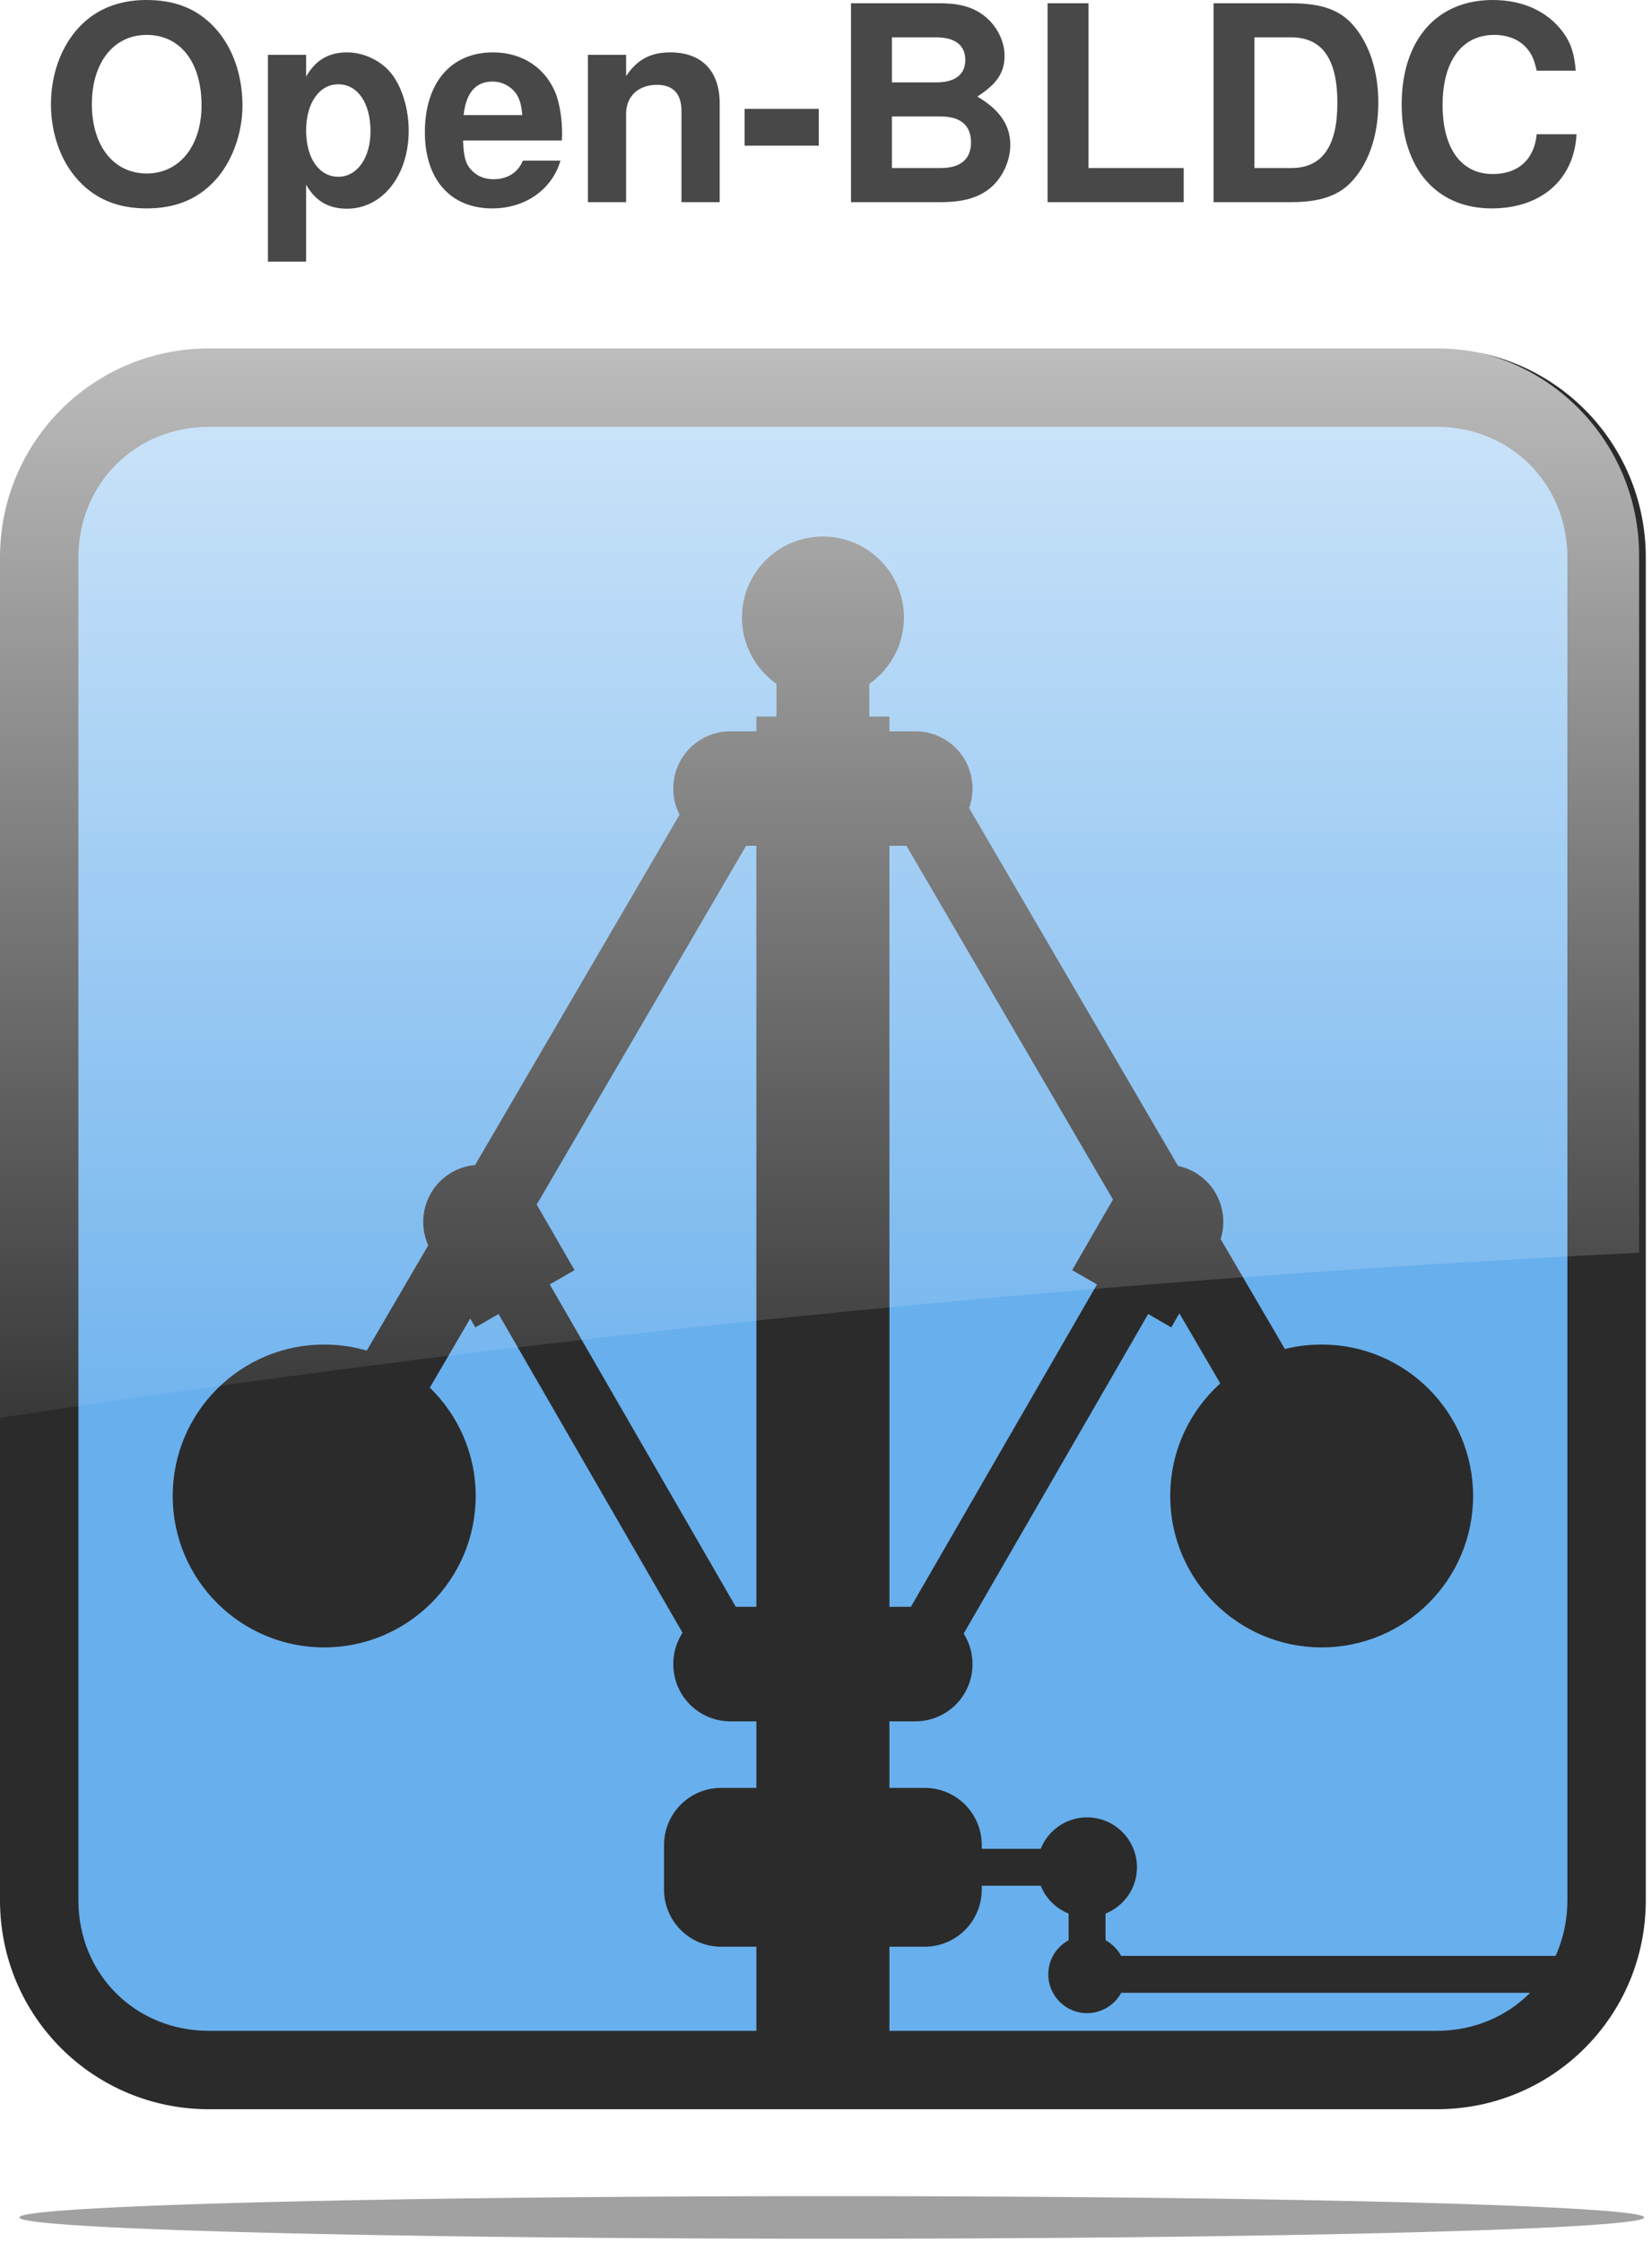 <?xml version="1.0" encoding="UTF-8" standalone="no"?>
<!-- Created with Inkscape (http://www.inkscape.org/) -->
<svg
   xmlns:dc="http://purl.org/dc/elements/1.1/"
   xmlns:cc="http://creativecommons.org/ns#"
   xmlns:rdf="http://www.w3.org/1999/02/22-rdf-syntax-ns#"
   xmlns:svg="http://www.w3.org/2000/svg"
   xmlns="http://www.w3.org/2000/svg"
   xmlns:xlink="http://www.w3.org/1999/xlink"
   xmlns:sodipodi="http://sodipodi.sourceforge.net/DTD/sodipodi-0.dtd"
   xmlns:inkscape="http://www.inkscape.org/namespaces/inkscape"
   width="131.964"
   height="179.12"
   id="svg2473"
   sodipodi:version="0.32"
   inkscape:version="0.46"
   inkscape:export-filename="/Users/esdentem/projects/open-bldc/open-bldc-logo.png"
   inkscape:export-xdpi="70.246582"
   inkscape:export-ydpi="70.246582"
   sodipodi:docname="open-bldc-logo-wiki.svg"
   inkscape:output_extension="org.inkscape.output.svg.inkscape"
   version="1.0">
  <defs
     id="defs3">
    <linearGradient
       inkscape:collect="always"
       id="linearGradient3648">
      <stop
         style="stop-color:#ffffff;stop-opacity:1;"
         offset="0"
         id="stop3650" />
      <stop
         style="stop-color:#ffffff;stop-opacity:0;"
         offset="1"
         id="stop3652" />
    </linearGradient>
    <linearGradient
       inkscape:collect="always"
       xlink:href="#linearGradient3648"
       id="linearGradient3772"
       gradientUnits="userSpaceOnUse"
       x1="3304.286"
       y1="766.648"
       x2="3304.286"
       y2="1210.97" />
    <filter
       inkscape:collect="always"
       id="filter3718"
       x="-0.049"
       width="1.097"
       y="-1.071"
       height="3.142">
      <feGaussianBlur
         inkscape:collect="always"
         stdDeviation="9.017"
         id="feGaussianBlur3720" />
    </filter>
    <inkscape:perspective
       sodipodi:type="inkscape:persp3d"
       inkscape:vp_x="0 : 526.18109 : 1"
       inkscape:vp_y="0 : 1000 : 0"
       inkscape:vp_z="744.09448 : 526.18109 : 1"
       inkscape:persp3d-origin="372.04724 : 350.78739 : 1"
       id="perspective2479" />
  </defs>
  <sodipodi:namedview
     inkscape:document-units="mm"
     id="base"
     pagecolor="#ffffff"
     bordercolor="#666666"
     borderopacity="1.0"
     inkscape:pageopacity="0.0"
     inkscape:pageshadow="2"
     inkscape:zoom="1.24"
     inkscape:cx="53.1169"
     inkscape:cy="99.720249"
     inkscape:current-layer="layer1"
     showgrid="false"
     inkscape:window-width="958"
     inkscape:window-height="1179"
     inkscape:window-x="1920"
     inkscape:window-y="19" />
  <g
     inkscape:label="Layer 1"
     inkscape:groupmode="layer"
     id="layer1"
     transform="translate(-288.304,-266.028)">
    <rect
       style="opacity:1;fill:#68afed;fill-opacity:1;stroke:none;stroke-width:1;stroke-linecap:butt;stroke-linejoin:round;stroke-miterlimit:4;stroke-dasharray:none;stroke-opacity:1"
       id="rect3754"
       width="124.791"
       height="133.138"
       x="291.347"
       y="-431.172"
       rx="12.103"
       ry="12.103"
       transform="scale(1,-1)" />
    <path
       sodipodi:nodetypes="ccccccccccccccccccccccssccccccsscccccccscccccssssccsccscccccssscccccsccsccsssscccccsccccccccccccccccccccccccccccc"
       id="path3756"
       d="M 305.002,293.862 C 295.753,293.862 288.304,301.311 288.304,310.56 L 288.304,417.835 C 288.304,427.084 295.753,434.524 305.002,434.524 L 403.074,434.524 C 412.323,434.524 419.772,427.084 419.772,417.835 L 419.772,310.56 C 419.772,301.311 412.323,293.862 403.074,293.862 L 305.002,293.862 z M 305.002,300.125 L 403.074,300.125 C 408.961,300.125 413.509,304.673 413.509,310.56 L 413.509,417.835 C 413.509,423.722 408.965,428.261 403.074,428.261 L 359.352,428.261 L 359.352,421.542 L 362.154,421.542 C 364.689,421.542 366.728,419.502 366.728,416.968 L 366.728,416.666 L 371.439,416.666 C 371.843,417.68 372.654,418.489 373.667,418.894 L 373.667,421.024 C 372.701,421.549 372.042,422.569 372.042,423.745 C 372.042,425.456 373.426,426.849 375.137,426.849 C 376.313,426.849 377.342,426.19 377.867,425.224 L 413.694,425.224 L 413.694,422.275 L 377.867,422.275 C 377.58,421.748 377.143,421.311 376.616,421.024 L 376.616,418.894 C 378.084,418.307 379.127,416.873 379.127,415.196 C 379.127,412.997 377.336,411.207 375.137,411.207 C 373.46,411.207 372.027,412.249 371.439,413.717 L 366.728,413.717 L 366.728,413.425 C 366.728,410.891 364.689,408.851 362.154,408.851 L 359.352,408.851 L 359.352,403.538 L 361.415,403.538 C 363.949,403.538 365.989,401.498 365.989,398.964 C 365.989,398.066 365.73,397.231 365.286,396.526 L 380.021,370.999 L 381.866,372.067 L 382.514,370.944 L 385.782,376.541 C 383.324,378.756 381.783,381.967 381.783,385.534 C 381.783,392.213 387.201,397.631 393.88,397.631 C 400.559,397.631 405.977,392.213 405.977,385.534 C 405.977,378.855 400.559,373.437 393.88,373.437 C 392.866,373.437 391.882,373.557 390.941,373.793 L 385.81,365.01 C 386.443,363.007 385.635,360.774 383.737,359.678 C 383.309,359.431 382.862,359.265 382.404,359.167 L 365.715,330.573 C 365.89,330.087 365.989,329.568 365.989,329.021 C 365.989,326.486 363.949,324.447 361.415,324.447 L 359.352,324.447 L 359.352,323.269 L 357.745,323.269 L 357.745,320.658 C 359.414,319.487 360.511,317.546 360.511,315.353 C 360.511,311.782 357.609,308.889 354.038,308.889 C 350.467,308.889 347.574,311.782 347.574,315.353 C 347.574,317.546 348.662,319.487 350.331,320.658 L 350.331,323.269 L 348.725,323.269 L 348.725,324.447 L 346.661,324.447 C 344.127,324.447 342.087,326.486 342.087,329.021 C 342.087,329.776 342.268,330.484 342.589,331.111 L 326.256,359.094 C 325.624,359.155 324.991,359.339 324.403,359.678 C 322.345,360.866 321.559,363.393 322.513,365.512 L 317.601,373.921 C 316.521,373.604 315.379,373.437 314.196,373.437 C 307.517,373.437 302.099,378.855 302.099,385.534 C 302.099,392.213 307.517,397.631 314.196,397.631 C 320.875,397.631 326.302,392.213 326.302,385.534 C 326.302,382.141 324.893,379.077 322.641,376.879 L 325.864,371.355 L 326.275,372.067 L 328.128,370.999 L 342.827,396.462 C 342.359,397.18 342.087,398.039 342.087,398.964 C 342.087,401.498 344.127,403.538 346.661,403.538 L 348.725,403.538 L 348.725,408.851 L 345.922,408.851 C 343.388,408.851 341.348,410.891 341.348,413.425 L 341.348,416.968 C 341.348,419.502 343.388,421.542 345.922,421.542 L 348.725,421.542 L 348.725,428.261 L 305.002,428.261 C 299.111,428.261 294.567,423.722 294.567,417.835 L 294.567,310.56 C 294.567,304.673 299.115,300.125 305.002,300.125 z M 347.903,333.595 L 348.725,333.595 L 348.725,394.39 L 347.081,394.39 L 332.218,368.635 L 334.199,367.493 L 331.177,362.253 L 347.903,333.595 z M 359.352,333.595 L 360.712,333.595 L 377.209,361.851 L 373.95,367.493 L 375.931,368.635 L 361.068,394.39 L 359.352,394.39 L 359.352,333.595 z"
       style="opacity:1;fill:#2b2b2b;fill-opacity:1;fill-rule:nonzero;stroke:none;stroke-width:3;stroke-linecap:butt;stroke-linejoin:round;marker:none;marker-start:none;marker-mid:none;marker-end:none;stroke-miterlimit:4;stroke-dasharray:none;stroke-dashoffset:0;stroke-opacity:1;visibility:visible;display:inline;overflow:visible;enable-background:accumulate" />
    <path
       transform="matrix(0.292,0,0,0.292,-613.073,34.407)"
       sodipodi:type="inkscape:offset"
       inkscape:radius="0"
       inkscape:original="M 3142.4688 888.09375 C 3110.8114 888.09377 3085.3125 913.59286 3085.3125 945.25 L 3085.3125 1181.3438 C 3229.3853 1159.2943 3379.0237 1143.735 3535.3125 1135.9375 L 3535.3125 945.25 C 3535.3127 913.59288 3509.8133 888.09375 3478.1562 888.09375 L 3142.4688 888.09375 z "
       style="opacity:0.947;fill:url(#linearGradient3772);fill-opacity:1;stroke:none;stroke-width:1;stroke-linecap:butt;stroke-linejoin:round;stroke-miterlimit:4;stroke-dasharray:none;stroke-opacity:1"
       id="path3758"
       d="M 3142.469,888.094 C 3110.811,888.094 3085.312,913.593 3085.312,945.25 L 3085.312,1181.344 C 3229.385,1159.294 3379.024,1143.735 3535.312,1135.938 L 3535.312,945.25 C 3535.313,913.593 3509.813,888.094 3478.156,888.094 L 3142.469,888.094 z" />
    <path
       transform="matrix(0.292,0,0,0.168,-787.947,208.67)"
       d="M 4135.564,1395.814 A 222.234,10.102 0 1 1 3691.097,1395.814 A 222.234,10.102 0 1 1 4135.564,1395.814 z"
       sodipodi:ry="10.101525"
       sodipodi:rx="222.23355"
       sodipodi:cy="1395.8141"
       sodipodi:cx="3913.3308"
       id="path3760"
       style="opacity:0.607;fill:#000000;fill-opacity:1;stroke:none;stroke-width:1;stroke-linecap:butt;stroke-linejoin:round;stroke-miterlimit:4;stroke-dasharray:none;stroke-opacity:1;filter:url(#filter3718)"
       sodipodi:type="arc" />
    <path
       style="font-size:45.263px;font-style:normal;font-variant:normal;font-weight:bold;font-stretch:normal;text-align:start;line-height:125%;writing-mode:lr-tb;text-anchor:start;fill:#484848;fill-opacity:1;stroke:none;stroke-width:1px;stroke-linecap:butt;stroke-linejoin:miter;stroke-opacity:1;font-family:Nimbus Sans L;-inkscape-font-specification:Nimbus Sans L Bold"
       d="M 300.001,266.028 C 297.778,266.028 295.948,266.769 294.597,268.229 C 293.18,269.754 292.374,271.977 292.374,274.352 C 292.374,276.728 293.18,278.972 294.597,280.476 C 295.97,281.958 297.757,282.677 300.023,282.677 C 302.289,282.677 304.076,281.958 305.449,280.476 C 306.822,279.016 307.672,276.706 307.672,274.461 C 307.672,271.977 306.866,269.754 305.449,268.229 C 304.055,266.725 302.289,266.028 300.001,266.028 M 300.023,268.817 C 302.703,268.817 304.403,270.996 304.403,274.44 C 304.403,277.686 302.638,279.887 300.023,279.887 C 297.386,279.887 295.643,277.686 295.643,274.352 C 295.643,271.018 297.386,268.817 300.023,268.817 M 312.757,270.408 L 309.706,270.408 L 309.706,286.926 L 312.757,286.926 L 312.757,280.781 C 313.498,282.088 314.544,282.699 316.026,282.699 C 318.859,282.699 320.951,280.04 320.951,276.466 C 320.951,274.81 320.471,273.154 319.687,272.064 C 318.902,270.953 317.442,270.212 316.026,270.212 C 314.544,270.212 313.498,270.844 312.757,272.151 L 312.757,270.408 M 315.328,272.762 C 316.876,272.762 317.9,274.265 317.9,276.51 C 317.9,278.645 316.832,280.149 315.328,280.149 C 313.803,280.149 312.757,278.667 312.757,276.466 C 312.757,274.265 313.803,272.762 315.328,272.762 M 333.183,277.251 C 333.205,276.989 333.205,276.88 333.205,276.728 C 333.205,275.551 333.031,274.461 332.747,273.633 C 331.963,271.498 330.067,270.212 327.692,270.212 C 324.314,270.212 322.244,272.653 322.244,276.597 C 322.244,280.367 324.292,282.677 327.626,282.677 C 330.263,282.677 332.399,281.173 333.074,278.863 L 330.067,278.863 C 329.696,279.8 328.846,280.345 327.735,280.345 C 326.863,280.345 326.166,279.975 325.73,279.321 C 325.447,278.885 325.338,278.362 325.294,277.251 L 333.183,277.251 M 325.338,275.224 C 325.534,273.437 326.297,272.544 327.648,272.544 C 328.411,272.544 329.108,272.914 329.544,273.524 C 329.827,273.96 329.958,274.418 330.023,275.224 L 325.338,275.224 M 335.267,270.408 L 335.267,282.176 L 338.318,282.176 L 338.318,275.115 C 338.318,273.72 339.299,272.805 340.781,272.805 C 342.088,272.805 342.742,273.524 342.742,274.919 L 342.742,282.176 L 345.793,282.176 L 345.793,274.287 C 345.793,271.694 344.355,270.212 341.849,270.212 C 340.258,270.212 339.19,270.8 338.318,272.108 L 338.318,270.408 L 335.267,270.408 M 353.71,274.723 L 347.783,274.723 L 347.783,277.665 L 353.71,277.665 L 353.71,274.723 M 356.282,282.176 L 363.429,282.176 C 365.26,282.176 366.48,281.827 367.439,281.021 C 368.398,280.214 369.008,278.863 369.008,277.599 C 369.008,276.03 368.158,274.788 366.371,273.742 C 367.94,272.74 368.55,271.824 368.55,270.473 C 368.55,269.384 368.005,268.229 367.112,267.444 C 366.175,266.638 365.064,266.289 363.364,266.289 L 356.282,266.289 L 356.282,282.176 M 359.55,269.013 L 363.102,269.013 C 364.606,269.013 365.412,269.645 365.412,270.822 C 365.412,271.977 364.606,272.609 363.102,272.609 L 359.55,272.609 L 359.55,269.013 M 359.55,275.333 L 363.451,275.333 C 365.042,275.333 365.87,276.052 365.87,277.403 C 365.87,278.733 365.042,279.452 363.451,279.452 L 359.55,279.452 L 359.55,275.333 M 375.255,266.289 L 371.986,266.289 L 371.986,282.176 L 382.86,282.176 L 382.86,279.452 L 375.255,279.452 L 375.255,266.289 M 385.243,282.176 L 391.453,282.176 C 393.872,282.176 395.398,281.609 396.465,280.323 C 397.729,278.841 398.405,276.684 398.405,274.222 C 398.405,271.781 397.729,269.623 396.465,268.12 C 395.398,266.834 393.894,266.289 391.453,266.289 L 385.243,266.289 L 385.243,282.176 M 388.511,279.452 L 388.511,269.013 L 391.453,269.013 C 393.916,269.013 395.136,270.735 395.136,274.243 C 395.136,277.73 393.916,279.452 391.453,279.452 L 388.511,279.452 M 414.175,271.672 C 414.066,270.299 413.783,269.427 413.107,268.534 C 411.887,266.921 409.925,266.028 407.55,266.028 C 403.061,266.028 400.272,269.231 400.272,274.374 C 400.272,279.473 403.039,282.677 407.463,282.677 C 411.407,282.677 414.044,280.389 414.24,276.749 L 411.059,276.749 C 410.862,278.776 409.577,279.931 407.55,279.931 C 405.022,279.931 403.54,277.883 403.54,274.418 C 403.54,270.909 405.088,268.817 407.659,268.817 C 408.792,268.817 409.729,269.21 410.339,269.972 C 410.688,270.408 410.862,270.822 411.059,271.672 L 414.175,271.672"
       id="text3814" />
  </g>
</svg>
